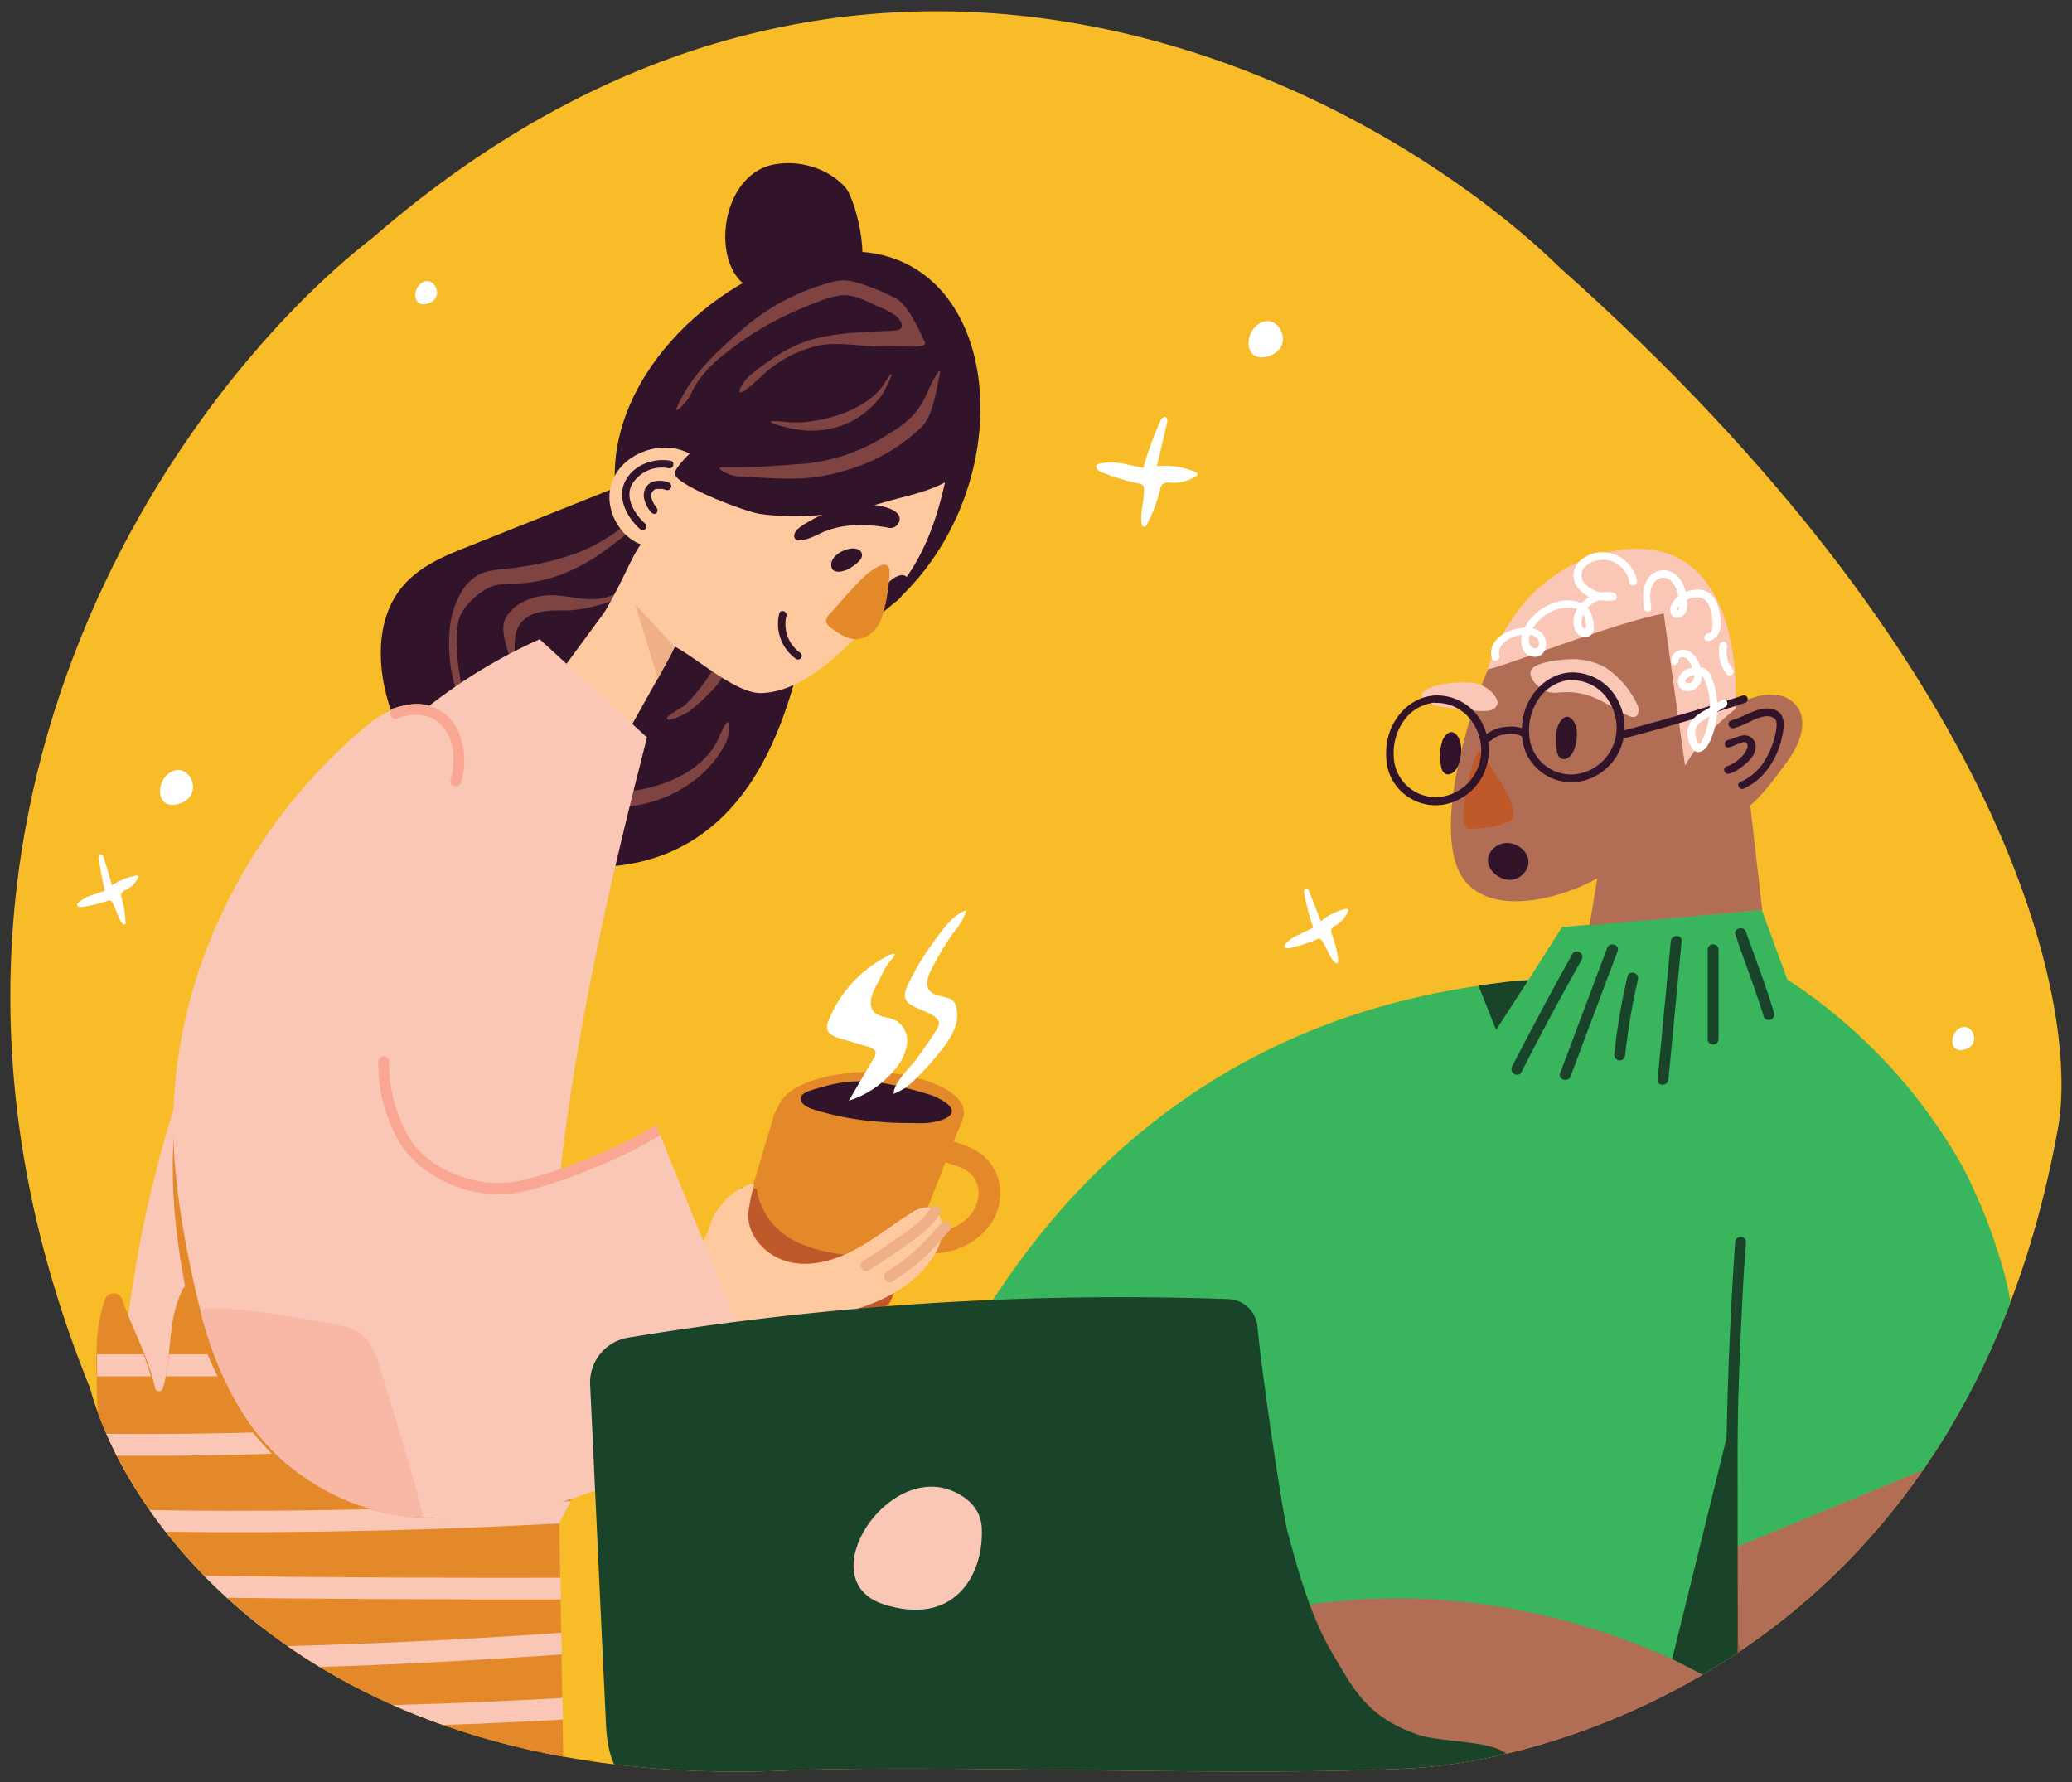 <svg id="Layer_1" data-name="Layer 1" xmlns="http://www.w3.org/2000/svg" xmlns:xlink="http://www.w3.org/1999/xlink" viewBox="0 0 612 526.4"><rect x="0" y="0" width="612" height="526.4" fill="#333333" stroke="none"/><defs>
  <style>
    .cls-1{fill:none;}.cls-2{fill:#f7bc28;}.cls-3{clip-path:url(#clip-path);}.cls-4{fill:#32142a;}.cls-5{fill:#7f4341;}.cls-6{fill:#e48929;}.cls-7{fill:#c05929;}.cls-8{fill:#ffc9a0;}.cls-9{fill:#fac7b7;}.cls-10{fill:#efb086;}.cls-11{fill:#f9a793;}.cls-12{fill:#f9b7a5;}.cls-13{fill:#39b55d;}.cls-14{fill:#b26d55;}.cls-15{fill:#194429;}.cls-16{fill:#a05744;}.cls-17{fill:#fff;}.cls-18{clip-path:url(#clip-path-2);}
    #clip-path, #bubble {
  		animation-name: organic;
  		animation-duration: 25s;
  		animation-iteration-count: infinite;
  		animation-timing-function: linear;
  		transform-origin: center;
  	}

  	@keyframes organic {
  		0% {
  		transform:scale(1, 1) rotate(0deg);
  		}
  		20% {
  			transform:scale(.97, .95) rotate(-5deg);
  		}
  		40% {
  			transform:scale(.95, .9) rotate(-20deg);
  		}
  		60% {
  			transform:scale(1, 1) rotate(-5deg);
  		}
  		80% {
  			transform:scale(.97, .95) rotate(5deg);
  		}
  		100% {
  			transform:scale(1, 1) rotate(0deg);
  		}
  	}

    #star1, #star2, #star3 {
  	animation-timing-function: ease-in-out;
  	animation-iteration-count: infinite;
  	animation-direction: alternate;
  	}

  	#star1 {
      animation-name: star1;
      animation-duration: 2.75s;
  	}

  	#star2 {
      animation-name: star1;
      animation-duration: 1.5s;
  	}

  	#star3 {
      animation-name: star1;
      animation-duration: 2.5s;
  	}

  	@keyframes star1 {
      0 {
        opacity: 0;
        width: 50px;
      }
  		15% {
        opacity: .25;
      }
  		50% {
  			opacity: 1;
  		}
  		85% {
        opacity: .25;
      }
      100% {
          opacity: 0;
          width: 35px;
      }
    }

  	@keyframes star2 {
      0 {
        opacity: 1;
        width: 35px;
      }
  		50% {
  			opacity: 0;
  			width: 75px;
  		}
      100% {
          opacity: 1;
          width: 35px;
      }
    }
  </style>
<clipPath id="clip-path">
  <path class="cls-1" d="M460.9,79.2C593.7,197.3,614.2,297.6,607.9,333,579.5,491.2,455.1,520.1,417.8,522.2c-49.2,2.7-128.2-.9-180.2.5-142.3,8.1-200-71.8-211-112.7-68-167.4,27.3-296.3,83.5-339.8C254.5-55.1,404.2,24,460.9,79.2Z"/></clipPath><clipPath id="clip-path-2"><path class="cls-1" d="M166.6,528l-1.3-78.3,3.9-7.4s-43.3,15.2-73-2c0,0-29-9.1-41.9-61.8,0,0-3.5,9.6-4.1,17.8,0,0-1.3,20.2-4.5,13.6,0,0-3.3-10.5-4.9-14.3l-12.2,1.1s.1,18.7.6,25.2c0,0,1.5,13.7.9,22.1l-.2,84Z"/></clipPath></defs><g id="characters">
  <path id="bubble" class="cls-2" d="M460.9,79.2C593.7,197.3,614.2,297.6,607.9,333,579.5,491.2,455.1,520.1,417.8,522.2c-49.2,2.7-128.2-.9-180.2.5-142.3,8.1-200-71.8-211-112.7-68-167.4,27.3-296.3,83.5-339.8C254.5-55.1,404.2,24,460.9,79.2Z"/><g id="characters-2"><g id="clipping-mask"><g class="cls-3"><path class="cls-4" d="M235.9,196.5c-4.8,19.4-13,39.2-29.5,50.5-15.3,10.5-36.1,11.7-53.2,4.4s-30.3-22.3-37-39.6c-5-13-6-29.2,3.5-39.5,5-5.4,12-8.3,18.9-11l44.8-17.9a4.67,4.67,0,0,1,6.2,1.2l46.7,44.2"/><path class="cls-5" d="M187.4,152.4a48.48,48.48,0,0,1-17.7,11.2,86.06,86.06,0,0,1-20.6,4.4c-2.8.3-5.6.6-8,1.9a14.11,14.11,0,0,0-4.9,5.1,27.25,27.25,0,0,0-3.5,13.3,44.91,44.91,0,0,0,9.8,30.1c8.7,10.9,21.8,18.7,35.8,19.9,14.3,1.2,29.5-5.9,36.1-18.9,1.3-2.6,2.1-11.3-2-1.7-4.6,10.7-18.6,16-30.1,16.2-13.1.2-25.7-6.6-34.3-16.1-4.3-4.7-10.2-10.3-11.8-16.4A49.36,49.36,0,0,1,135,192a30.89,30.89,0,0,1,.4-8.6c1-4.2,6.3-9,10.2-10.3,2.5-.8,5.2-.7,7.8-.8,9-.4,17.6-4.2,24.9-9.4,1.8-1.3,3.6-2.7,5.4-4.1a10.45,10.45,0,0,0,2.1-2.1,3,3,0,0,0,.2-2.9,1.78,1.78,0,0,0-2.4-.6c-.1,0-.1.1-.2.1Z"/><path class="cls-5" d="M152.5,196.1c-.5-4-1.3-9.1,1.6-12.4s8-3.5,12.1-3.4c5.1.2,13.7-2,18.6-4.5,4.2-2.1,5,.2,8.5-2.7,2.2-1.9-1-5-3.2-3.2-3.7,3.2-8.1,6.2-13,6.9-5.3.8-10.9-1.5-16.2-.9-4.4.5-8.8,2.3-11.3,6.2-2.7,4.1,1.2,10.9,1.8,15.5a2.22,2.22,0,0,0,2.2,2.2c1.2.1-.9-2.5-1.1-3.7Z"/><path class="cls-5" d="M206.9,207.3c4.7-4.5,5.6-5.3,8.6-11.1a2.38,2.38,0,0,0-.8-3.1c-1-.6-.9-1.1-1.5,0a57.83,57.83,0,0,1-10.8,15.1c-.9.8-6.2,3.4-5.3,4.2s6.1-1.9,7-2.7Z"/><path class="cls-6" d="M210.6,390c8.9,4.4,19.1,5.9,28.9,5.2,7.6-.5,19.6-1.4,23-9.6,7.2-17.5,14.4-36.7,21.7-54.6,2.3-5.6-3.8-9.1-8.1-10.9a52.91,52.91,0,0,0-24-3.3c-6.4.5-17.9,2.6-21.6,8.7l-1.9,3.8Z"/><path class="cls-7" d="M217.4,392.8l1.1.1c5.8.4,34.2,1.9,44.5-8.5l1.3-3.3Z"/><path class="cls-6" d="M278.3,343c1.7.5,3.3,1,4.9,1.6l.6.2a4.05,4.05,0,0,1,.9.5c.3.2.6.3.9.5l.4.3c.5.3-.3-.2.1.1a7.67,7.67,0,0,1,2.9,6.9c-.5,6-6,9.8-11.6,10.7-.6.1.4,0-.2,0l-.7.1h-2.6c-.2,0-1.1-.1-.8-.1a13.45,13.45,0,0,1-4.8-1.5,3.33,3.33,0,0,0-4.4,1.1,3.18,3.18,0,0,0,1.2,4.4,22.16,22.16,0,0,0,23.1-1.8c3.6-2.7,6.4-6.5,7-11a14.61,14.61,0,0,0-3.3-12.2c-3-3.5-7.7-4.9-12-6.2-3.9-1-5.6,5.2-1.6,6.4Z"/><path class="cls-7" d="M223.5,351.1a20.24,20.24,0,0,0,8.3,13.6c4.4,3.3,12,5.3,17.4,5.8-1.8,2.6-7,3.7-10.1,4.5a17.05,17.05,0,0,1-9.5-.1c-4.6-1.5-8-5.5-9.7-10a28.5,28.5,0,0,1-1-14.2"/><path class="cls-4" d="M182.5,149.8c-6.8-33.6,24.6-66,55.4-73.8,61.7-15.5,69.4,76.4,16.4,109.4-11.2,6.9-27-6.7-39.7-10.2s-24-12.4-29.4-24.4"/><path class="cls-4" d="M228.8,86.1c-19.7,2.8-19.1-33.8-.3-37.5,7.5-1.5,16.3,1.1,21.3,6.9,3.1,3.6,8.9,26.6.8,27.6C243.3,84,236,85,228.8,86.1Z"/><path class="cls-8" d="M178.4,181.1c-.5.9,8.9-3.7,9.2-2.8,2.3,6.1,7.4,10.2,13,13.4,6.1,3.5,17,13,24,13,15.5-.2,30.7-18.7,40.5-30.7,10.4-12.7,13.6-27.7,16.4-43.8.6-3.5.7-7.4-1.4-10.2a12.27,12.27,0,0,0-4.6-3.5c-16.8-8.5-37.8-3.6-53.2,7.2-13.8,9.8-23.9,23.6-33.4,37.6C186.1,165.5,184.2,171.1,178.4,181.1Z"/><path class="cls-8" d="M192.3,161.5c-8.5-.8-14.4-11-11.6-19s13-12.3,21-9.4,13,12.1,11.8,20.6"/><path class="cls-8" d="M165.3,198.8,186.5,170a3.17,3.17,0,0,1,1.9-1.5,2.92,2.92,0,0,1,2.1,1.1c5,4.6,10.4,10.1,9.9,16.9-.2,3.3-1.9,6.3-3.5,9.2l-12.3,22Z"/><path class="cls-9" d="M159.4,188.8C96,217.1,61.8,283.5,45.6,347.8c-6.2,24.4-9.1,48.7-11.1,73.7-.3,3.7-2.5,61.1-4.4,61.1,53.1.1,82.2-7.3,135.2-7.2-11.4-97.7,5.2-177.2,25.8-257.6Z"/><path class="cls-4" d="M284.5,118.5a17.3,17.3,0,0,0-1.4-3.1c-6-11.2-20.4-14.4-32.1-12.2-14.5,2.8-27.2,12.2-38.4,22.6-4.4,4.1-12.3,10.6-13.3,13.8s20.7,11.6,25.3,12.2c12.1,1.7,24.7.1,36.4-3.4,6-1.8,15-3.4,20.1-7.2C282.3,140.2,287.4,126.6,284.5,118.5Z"/><path class="cls-8" d="M189.5,412.9c4.4-10.6,15.6-17,26.8-19.8s22.9-3,34.1-5.8,22.5-9,27-19.5c1.8-4.2,1.1-10.9-3.5-11.2a8.48,8.48,0,0,0-4.8,1.7c-5.7,3.5-10.9,7.8-16.8,10.9s-12.8,5.1-19.3,3.5-12.2-7.4-12-14.1a49.22,49.22,0,0,1,1.7-8.5c.5-1.8-6.2,1.9-8,3.9s-3.7,4-4.5,6.6c-4.9,15.8-20.5,25.3-34.9,33.4"/><path class="cls-4" d="M190.6,154.7c-3-2.7-6.2-7.6-3.9-11.7a10.31,10.31,0,0,1,10.8-4.7c1.4.3,2-1.9.6-2.2-5-.9-10.8,1.1-13.3,5.8-2.8,5,.4,11,4.3,14.4,1,1,2.6-.6,1.5-1.6Z"/><path class="cls-4" d="M194.1,150.2c-.3-.4-.6-.9-.9-1.3a5.94,5.94,0,0,1-.4-.8c-.1-.2-.2-.3-.2-.5a2.35,2.35,0,0,1-.2-.8c.1.2,0-.1,0-.1v-.8a.37.37,0,0,1,.1-.3c0-.1,0-.1.1-.2h0c.1-.1.1-.2.2-.3s.2-.3.1-.1l.2-.2h0l.1-.1c.1-.1.2-.1.3-.2-.2.1,0,0,.1,0s.2-.1.3-.1h1.8l.3.1.7.2a1.17,1.17,0,0,0,.8-2.2c-.1,0-.1,0-.2-.1a7.79,7.79,0,0,0-3.7-.3,4,4,0,0,0-2.9,2,4.72,4.72,0,0,0-.3,3.7,9.18,9.18,0,0,0,1.9,3.5,1.25,1.25,0,0,0,1.6.3,1.44,1.44,0,0,0,.2-1.4Z"/><path class="cls-10" d="M256.6,375.2c3.1-1.9,6-3.9,9-6,4.4-3.1,9.1-6,12-10.7,1.1-1.8-1.7-3.4-2.8-1.6-2.7,4.3-7.3,7-11.3,9.8-2.8,2-5.7,3.9-8.6,5.7-1.7,1.1-.1,3.9,1.7,2.8Z"/><path class="cls-10" d="M263.5,378.5a68.3,68.3,0,0,0,9.2-6.8c2.7-2.5,5.2-5.4,7.7-8.2,1.4-1.5-.9-3.8-2.3-2.3-2.5,2.7-4.9,5.5-7.6,8a58.12,58.12,0,0,1-8.6,6.4c-1.7,1.2-.1,4,1.6,2.9Z"/><path class="cls-4" d="M273.4,331.7c-1.5.1-2.9,0-4.4,0-3.2,0-6.4-.1-9.6-.4a85.28,85.28,0,0,1-19.4-3.7c-1.8-.6-4-1.9-3.4-3.6.4-1,1.6-1.5,2.7-1.9,11.8-3.8,18.5-3.9,35.3,1.2,2.5.8,8.5,3.7,5.9,6.2a5.49,5.49,0,0,1-2.1,1.2A17.76,17.76,0,0,1,273.4,331.7Z"/><path class="cls-4" d="M244.1,156.8c5.5-2.2,12.2-2,18-1a2.73,2.73,0,0,0,3.5-1.8c.7-2-1.4-3.3-3.1-3.9-5-1.7-10.5-1.2-15.5.3a39.45,39.45,0,0,0-7.3,3.2c-1.5.9-5.4,2.7-5.1,4.9.4,3,7.5-.9,8.8-1.5Z"/><path class="cls-5" d="M223.3,141c11,.6,17.3.9,27.9-2.5a52.14,52.14,0,0,0,21.2-12.6c3.2-3.3,4.2-10.9,5.2-15.5.6-2.8-2.2,2-3.6,5.3-2.9,7-7,9.8-13.2,13.5a54.08,54.08,0,0,1-23.7,7.8c-6.4.4-11.9,1.1-23.6,1-2.9,0,1.7,2.5,4.6,2.7Z"/><path class="cls-5" d="M204,116.5c2.2-4.9,5.9-8.7,10.1-12a91.89,91.89,0,0,1,21.7-13c3.8-1.6,8-3.5,12.1-4.2,3.9-.7,8.2,1.7,11.6,3.3a23.76,23.76,0,0,1,5,2.6,5.46,5.46,0,0,1,1.8,2.4c.4,1.9-1.4,2-2.9,2.1-7.4.3-15.2.5-22.5,2.3s-13.3,6-19.2,10.7c-1,.8-3.9,4.3-3.1,5.1s6.9-5.3,7.9-6.1a36.06,36.06,0,0,1,13.2-7.1c6.6-2.2,14.8,0,21.7-.3,3.6-.2,12.8.8,11.8-1.2s-4.8-11-8.5-12.9a60.83,60.83,0,0,0-11.8-4.8,13.51,13.51,0,0,0-5.3-.5,34.47,34.47,0,0,0-4.6,1.2,64.85,64.85,0,0,0-23.3,12.8c-7.8,6.8-15.5,13.7-19.7,23.3C198.7,122.8,202.8,119.2,204,116.5Z"/><path class="cls-5" d="M231.8,126.1c10.9,3,21.7-.1,28.6-9.3.7-1,3.4-6.3,2.9-6.3s-2,2.7-2.7,3.7c-5.7,7.6-19.6,11.4-28.6,10.4-8-.8-3.1.8-.2,1.5Z"/><polygon class="cls-10" points="200.8 375.6 203.3 372.8 213.5 393.9 209 395.5 200.8 375.6"/><polygon class="cls-10" points="199.3 191.1 187.6 178.4 194.3 200.5 199.3 191.1"/><path class="cls-4" d="M251.6,162c-2.7.2-6.1,2.3-6.1,4.8,0,3.3,4.4,1.9,5.9.8,1.1-.8,3.1-2,3.2-3.5S253.3,161.9,251.6,162Z"/><path class="cls-4" d="M264.6,170.4c-2.4,1.2-4.8,4.4-3.8,6.8,1.3,3.1,4.8.1,5.8-1.6.7-1.1,2.1-3,1.6-4.5S266.1,169.6,264.6,170.4Z"/><path class="cls-6" d="M30.1,449.2c1.1-12.1-1.4-26.9-1.5-39-.1-9.8-.7-17.2,2.4-26.4a2.77,2.77,0,0,1,3.4-1.7,2.86,2.86,0,0,1,1.7,1.7c2.9,8.5,7.8,17.2,9.7,26.1a1.17,1.17,0,0,0,1.4,1,1.22,1.22,0,0,0,.9-.8c1.6-5.5,1.8-11.4,2.5-17.1a37.49,37.49,0,0,1,3.2-11.9,4.78,4.78,0,0,1,6.3-2.1,4.25,4.25,0,0,1,2.3,2.6l4.5,12.2a56.45,56.45,0,0,0,2.9,6.7,30.85,30.85,0,0,0,7.5,8.2c13.9,11.5,32.2,16.7,50.2,17.5s36-2.7,53.4-7.2l-15.7,30.8,1.3,78.3H29.9Z"/><path class="cls-6" d="M75.7,449c-5.2-11.6-11.9-32-14.8-42.8-6.3-23.3-11.3-47.2-9.5-71.3l4.7-8.7c17.4,38.5,36.7,79.2,72.4,101.8,1.7,1.1,3.5,2.2,4.5,3.9.9,1.5,29.3-1,29.4.8.5,5.6,1.8,10.7,3,17Z"/><path class="cls-9" d="M113.4,299.9c3.4-26.7,17.9-52.5,18.9-79.4.1-3.2,0-6.5-1.9-9.1-4.9-6.9-15.8-2.4-22.2,3-35.1,29.3-57.7,74.1-57,119.8.2,12.7,2.1,25.3,4.6,37.8C59.9,392.7,66,414.1,81,429c18.8,18.6,48.2,22.8,74,17.4s49.1-19.2,71.8-32.7q-16.2-40.05-32.4-79.9c-13.2,8.1-27,16.5-42.4,18-18.9,1.8-34.7-9.6-38.2-28.4A74.13,74.13,0,0,1,113.4,299.9Z"/><path class="cls-11" d="M117.3,212.2c3.9-1.4,8.2-1.7,11.7.8,3.1,2.1,4.6,6,4.9,9.6a21.67,21.67,0,0,1-.8,7.6,1.61,1.61,0,0,0,3.1.9,22.14,22.14,0,0,0-.8-15,13.23,13.23,0,0,0-10.1-7.9,18.48,18.48,0,0,0-9,1c-1.8.6-1,3.7,1,3Z"/><path class="cls-12" d="M59.3,387.7c-1.1-4.4,38.9,3.2,42.2,4,7,1.6,8.9,6.4,10.9,12.8,4.4,14.5,9,29,12.7,43.7C125.2,448.1,74.9,449.9,59.3,387.7Z"/><path class="cls-11" d="M193.8,332.3a134.18,134.18,0,0,1-19,9.4,136.13,136.13,0,0,1-18.6,6.4,32.9,32.9,0,0,1-18.4-.1c-6.8-2-13.3-6-17-12.1a43.79,43.79,0,0,1-5.9-22.3,1.6,1.6,0,1,0-3.2,0,48.27,48.27,0,0,0,4.8,21.1c3.4,7,9.1,11.8,16.2,14.9a35.81,35.81,0,0,0,21.2,2.5,118.69,118.69,0,0,0,18.6-6A136.72,136.72,0,0,0,195,335.3l-1.2-3Z"/><path class="cls-6" d="M257.6,168.4c-.4.3-.8.6-1.1.8-4.1,3.5-7.6,8-11.3,12a3.45,3.45,0,0,0-1.2,2.1c0,1,.9,1.8,1.8,2.4,3.2,2.3,6.9,4.7,11.2,1.6a10,10,0,0,0,3.5-5.1,46.31,46.31,0,0,0,2.2-13.3C262.8,165.4,259.7,167,257.6,168.4Z"/><path class="cls-13" d="M251.7,492.6S275.6,304,451.4,289.5l10-15.7,59-5,7.6,20.7s76.6,44.6,66.6,133.7L510.4,458v38.1Z"/><path class="cls-14" d="M520.5,268.8s-5.7-50.6-6.5-55.3c-1.7-9.1-3.2-25.2-7-33.6-5.8-12.8-21.6-19.3-35.2-15.8-15.5,3.9-26.3,19.7-32.3,33.6-5.6,12.9-18.1,51.9-5.6,63.8,9.3,8.9,28.2,3.4,37.9-2.1l-2.3,13.9Z"/><path class="cls-14" d="M508.6,214.7c.3-3.9,4-6.5,7.6-8a16.66,16.66,0,0,1,8.2-1.5,9,9,0,0,1,6.9,4.2,8.87,8.87,0,0,1,1,4.8c-.2,5-3.3,9.4-6.4,13.4-4.4,5.9-9.2,12.1-16.1,14.7"/><path class="cls-13" d="M510.4,458c-1.5-25.9-3-51.9-.3-77.8s3.8-69,17.9-90.7c19.1,11.6,46.4,41.1,54.9,61.8,8.3,20.1,15,34.3,11.7,71.9Z"/><path class="cls-15" d="M451.4,289.5l-9.5,14.7-5.2-13.1C436.6,291.2,446.9,289.5,451.4,289.5Z"/><path class="cls-7" d="M435.2,225a66.86,66.86,0,0,0-3,15.3,7.18,7.18,0,0,0,.7,3.8,1.47,1.47,0,0,0,.5.6,2.2,2.2,0,0,0,.8.1c3.7-.2,7.5-.4,10.9-1.9a3.27,3.27,0,0,0,1.5-1.1,2.87,2.87,0,0,0,.3-2.2c-1-6.3-5.5-10.6-8.6-16.7a1.41,1.41,0,0,0-1.8-.5,1,1,0,0,0-.5.6C435.7,223.6,435.5,224.3,435.2,225Z"/><path class="cls-14" d="M594.6,423.2a295.58,295.58,0,0,1-12,76.4c-4.5,15.6-9,44.6-22.3,55.4-12.5,10-32.2,2.1-45.1-3-17-6.7-34.2-11.7-51.2-18-22.1-8.2-55.4-13-79.8-10.9-11.9,1.1-16.8-7.6-28.6-6.4-2.1.2-4.5.4-6.2-.8a9.32,9.32,0,0,1-2.9-3.9l-5.8-11.5a9.88,9.88,0,0,1-1.5-5.3c.2-2.9,2.7-5.1,5.2-6.7,12.8-8.6,28.1-12.6,43.4-14.7,43-5.9,85.8,3.8,123.6,25.1.4-13.8.8-22.3,1.6-42Z"/><path class="cls-15" d="M419,512.4c6,2.1,21.8,1.7,25.9,5.6,4.3,4-32.4,5.5-36.9,6-35.4,3.3-70.8,5.4-106.3,6.8-33.8,1.3-70.1,5.5-103.6.4-13.7-2.1-18.4-8-19.1-21.7-1.6-33.5-3.1-67.1-4.7-100.6a13.43,13.43,0,0,1,11.1-13.8,892.85,892.85,0,0,1,177.4-11.4,8.93,8.93,0,0,1,8.6,8c1.6,16.8,7.6,55.8,8.8,60.3,3.4,12.7,7,25.8,13.8,37.1C400,499.3,404.1,507.3,419,512.4Z"/><path class="cls-4" d="M512,215.1a32.28,32.28,0,0,0,5.8-2.4c1.7-.7,4.2-1.8,6-.7,1.1.6,1,1.9.9,3a22.09,22.09,0,0,1-.8,3.7,24.88,24.88,0,0,1-3.2,6.8A16.33,16.33,0,0,1,514,231c-1.3.6-.2,2.5,1.1,1.9,5.5-2.5,9.1-7.7,10.8-13.4a32.9,32.9,0,0,0,.9-4.3,5.85,5.85,0,0,0-.7-4.1c-1.6-2.2-4.6-2.1-6.9-1.4-2.7.8-5.2,2.4-7.9,3.1a1.08,1.08,0,0,0-.7,1.4,1.3,1.3,0,0,0,1.4.9Z"/><path class="cls-4" d="M510.8,220.7a18,18,0,0,0,2.1-.8,7.6,7.6,0,0,0,1.1-.4c.2-.1.4-.1.6-.2l.2-.1s.3-.1.1,0h.7c.1,0,.3.1.1,0s.1.1.1.1h0l.2.2h0l.1.2c0,.1.1.2.1.3-.2-.3,0,.1,0,.1v.1c-.1-.2,0-.2,0,0v.4c0,.1-.1.2,0-.1v.1a.76.76,0,0,1-.1.4l-.1.2a5.74,5.74,0,0,1-.4.7l-.2.4-.1.1c-.2.2.2-.2,0,.1a15.38,15.38,0,0,1-1.2,1.3,4.35,4.35,0,0,1-.7.6l-.1.1-.1.1-.4.3a11.91,11.91,0,0,1-1.5.9l-.4.2c-.1,0-.2.1,0,0l-.2.1c-.2.1-.4.1-.6.2a1.14,1.14,0,1,0,.6,2.2h0a8.92,8.92,0,0,0,3.1-1.5,16.92,16.92,0,0,0,3.2-2.8,6.23,6.23,0,0,0,1.6-3.7,3.42,3.42,0,0,0-2.8-3.3c-1.9-.2-3.7,1-5.5,1.4a1.14,1.14,0,0,0-.8,1.4c0,.6.6.9,1.3.7Z"/><path class="cls-15" d="M449.4,316.6c5.7-11.2,11.6-22.2,17.8-33.2,1-1.8-1.8-3.4-2.8-1.6-6.1,10.9-12,22-17.8,33.2C445.7,316.9,448.5,318.5,449.4,316.6Z"/><path class="cls-15" d="M492.8,318.8l3.9-40.8c.2-2.1-3-2-3.2,0l-3.9,40.9c-.2,2,3,2,3.2-.1Z"/><path class="cls-15" d="M507.6,306.9V280.5a1.6,1.6,0,0,0-3.2,0v26.4a1.58,1.58,0,0,0,1.6,1.6A1.64,1.64,0,0,0,507.6,306.9Z"/><path class="cls-15" d="M480,311.7a190.5,190.5,0,0,1,3.8-22.4c.5-2-2.6-2.9-3.1-.9a184.17,184.17,0,0,0-3.9,23.2,1.58,1.58,0,0,0,1.6,1.6A1.56,1.56,0,0,0,480,311.7Z"/><path class="cls-15" d="M463.9,317.9l13.9-37c.7-1.9-2.4-2.8-3.1-.9l-13.9,37c-.7,1.9,2.4,2.8,3.1.9Z"/><path class="cls-15" d="M512.6,276.1c2.7,8,5.8,15.9,8.3,24a1.61,1.61,0,0,0,3.1-.9c-2.4-8.1-5.5-16-8.3-24C515,273.3,511.9,274.2,512.6,276.1Z"/><path class="cls-15" d="M513,456.9c-.2-23.4.3-46.9,1.5-70.2q.45-9.9,1.2-19.8c.1-2.1-3.1-2.1-3.2,0q-2.4,35-2.7,70.2c-.1,6.6-.1,14.6-.1,21.2l3.3-1.4Z"/><polygon class="cls-15" points="493.9 490 513.2 411.6 513.3 499.9 493.9 490"/><path class="cls-16" d="M513.2,498.7a37.2,37.2,0,0,1,8.2,5.9l-8.1-19.7Z"/><path class="cls-4" d="M460.3,214.1c-1,2.2-.8,5.1-.5,7.5.6,4.1,4.1,2.9,5.2-.3.9-2.6,1.3-6.1-.3-8.4S461.2,212,460.3,214.1Z"/><path class="cls-4" d="M426.1,218.6a14.69,14.69,0,0,0-.5,7.5c.6,4.1,4.1,2.9,5.2-.3.9-2.6,1.3-6.1-.3-8.4S427,216.6,426.1,218.6Z"/><path class="cls-4" d="M439.2,219.5c.7-.5,1.4-.9,2-1.4a6.25,6.25,0,0,1,2.2-1c2.2-.4,4.6-.7,6.5.7a1.1,1.1,0,0,0,1.1-1.9c-2.3-1.7-5.2-1.4-7.8-1a13,13,0,0,0-5.2,2.7,1.13,1.13,0,0,0-.4,1.5,1.28,1.28,0,0,0,1.6.4Z"/><path class="cls-9" d="M439.4,197.5c-.5,1.5,35.6-13.1,52-16.3l6.3,44.9a60.9,60.9,0,0,1,14.9-16.7s3.6-47.6-29.3-47.3C483.3,162.1,452,160.9,439.4,197.5Z"/><path class="cls-9" d="M458.9,204.6c.7,0,1.5-.1,2.2-.1a20.54,20.54,0,0,1,11.2,2.2c2.9,1.4,5.6,3.2,8.5,4.6,1,.5,2.2.9,2.9-.2a3.49,3.49,0,0,0-.1-3,26.68,26.68,0,0,0-9.5-11,19.71,19.71,0,0,0-9.5-2.4c-2.8,0-9.1.6-11.5,2.3-3,2.1,1,6.4,4.3,7.4A6.8,6.8,0,0,0,458.9,204.6Z"/><path class="cls-9" d="M436.6,202c-3-1-12.8-.3-15.5,1.8-2.5,1.8-.8,2.3,1.7,4.1,1,.7,5.3,1.2,6.5,1.3,10.7,1.4,12.1,1,13-1.3a1.18,1.18,0,0,0-.1-1c-.7-2.1-2.6-3.5-4.5-4.5C437.2,202.2,436.9,202.1,436.6,202Z"/><path class="cls-4" d="M424,205.4c-7.6.3-13.4,7-14.4,14.3-.5,4-.1,8.3,2.3,11.7a14.69,14.69,0,0,0,8.6,6c7.5,1.9,15.3-2.6,18.1-9.7A17.2,17.2,0,0,0,438,214a15,15,0,0,0-14-8.6,1.06,1.06,0,0,0-1,1.2,1.17,1.17,0,0,0,1,1,12.69,12.69,0,0,1,11.1,6,14.42,14.42,0,0,1,2.4,8,13.86,13.86,0,0,1-12.3,13.8,12.44,12.44,0,0,1-13.5-11.3v-.3a16.48,16.48,0,0,1,3.2-11.3,12.72,12.72,0,0,1,9.1-5A1.05,1.05,0,1,0,424,205.4Z"/><path class="cls-4" d="M464.1,198.6c-7.6.3-13.4,7-14.4,14.3-.5,4-.1,8.3,2.3,11.7a14.69,14.69,0,0,0,8.6,6c7.5,1.9,15.3-2.6,18.1-9.7a17,17,0,0,0-.6-13.6,15.22,15.22,0,0,0-14-8.7,1.22,1.22,0,0,0-1.1,1.3,1.17,1.17,0,0,0,1,1,12.69,12.69,0,0,1,11.1,6,15.28,15.28,0,0,1,2.4,8,13.86,13.86,0,0,1-12.3,13.8,12.44,12.44,0,0,1-13.5-11.3v-.3a16.48,16.48,0,0,1,3.2-11.3,12.72,12.72,0,0,1,9.1-5A1.1,1.1,0,1,0,464.1,198.6Z"/><path class="cls-4" d="M480.4,217.9c11.8-3.1,23.4-6.5,35-10.3a1.14,1.14,0,0,0-.6-2.2c-11.5,3.8-23.2,7.2-35,10.3a1.19,1.19,0,0,0-.7,1.5,1.21,1.21,0,0,0,1.3.7Z"/><path class="cls-17" d="M442.9,193.6c-1.4-5.7,11.3-8.6,11.7-3.7.1,1.5-1.3,2.2-2.4,1-1.2-1.4-.3-3.6.4-5a13,13,0,0,1,5.3-5.1,11.22,11.22,0,0,1,7.4-1.1,3.5,3.5,0,0,1,2.8,3c.2.6.9,4.1-.5,2.7-.8-.8-.4-2.6-.1-3.5a7.61,7.61,0,0,1,8.7-4.8V175a9.15,9.15,0,0,1-7.9-2.4c-2.2-2.4-1.1-5.1,1.5-6.4a8,8,0,0,1,11.5,5.9c.3,1.4,2.5.8,2.2-.6-1.4-7.3-10.4-11.1-16.4-6.2a5.77,5.77,0,0,0-1.2,8.1c.1.2.3.3.4.5,2.5,3,6.6,3.9,10.4,3.4,1.1-.2,1-1.9,0-2.2-5.8-1.5-13.3,3.9-11.7,10.3a3.58,3.58,0,0,0,2.6,2.7,2.56,2.56,0,0,0,3.1-1.9h0a9.88,9.88,0,0,0-.7-4.8,5.65,5.65,0,0,0-3.2-3.4c-6.5-2.5-14.4,2.3-16.9,8.3-1.2,2.9-.7,7.5,3.3,7.7,3,.1,4.1-3.2,3.1-5.6-1.6-3.7-6.5-3.3-9.7-2.3-3.6,1.1-7,4.1-6,8.3a1.22,1.22,0,0,0,2.3-.8Z"/><path class="cls-17" d="M487.7,179.6c-.3-2.8-.9-6.8,2-8.6a3.35,3.35,0,0,1,3.9.6,6.94,6.94,0,0,1,2,4.1c.1.7.2,1.5.3,2.3,0,.6.3,1.6-.2,2.1s-.1-.6,0-.8a4,4,0,0,1,1.4-1.5c2.3-1.6,5.9-2.3,7.5.6a11.86,11.86,0,0,1,1.1,4.2c.1,1.2.6,4.3-1.2,4.5-1.4.1-1.5,2.4,0,2.2,2.4-.3,3.6-2.4,3.7-4.6a16.67,16.67,0,0,0-1.1-6.6,6.1,6.1,0,0,0-4.6-3.9,9.14,9.14,0,0,0-6.6,1.8c-1.5,1.1-3.4,3.5-2.2,5.5s3.9.7,4.4-1.1a8.31,8.31,0,0,0,.1-3.5,11.08,11.08,0,0,0-.8-3.6,7.19,7.19,0,0,0-4.6-4.7,5.52,5.52,0,0,0-6.2,2.6c-1.6,2.5-1.4,5.6-1,8.4,0,1.4,2.3,1.4,2.1,0Z"/><path class="cls-17" d="M495.8,195c-.1-.5.6-.9,1-.9a1.91,1.91,0,0,1,1.6.6,7.2,7.2,0,0,1,1.5,2.7c.4,1.1.8,2.7.1,3.7a1.57,1.57,0,0,1-1.9.6c-1.3-.9,1.2-2.1,1.9-2.2,1.2-.2,2.5-.5,3.2.7a17.8,17.8,0,0,1,1.8,7.2,21.2,21.2,0,0,1-.7,7.1,19.57,19.57,0,0,1-1.2,3.4c-.3.7-1.1,2.7-1.7,1.3a6.27,6.27,0,0,1-.6-3.8,5.1,5.1,0,0,1,2.2-2.6c2.1-1.5,4.5-2.7,6.7-4.1,1.2-.8.1-2.7-1.1-1.9l-5,3a14.08,14.08,0,0,0-3.7,2.7c-2,2.3-1.8,5.8-.2,8.4a2.19,2.19,0,0,0,2.9,1c1.3-.6,2-2,2.6-3.2a24.28,24.28,0,0,0,2-9.6,22.57,22.57,0,0,0-1.9-9.6,3.73,3.73,0,0,0-3-2.4,7.87,7.87,0,0,0-4.5.8c-2.1,1.1-3.3,4.4-.8,5.8,2.1,1.2,4.8-.3,5.4-2.5.8-2.8-.7-7.2-3.2-8.7s-6,.1-5.5,3.2c0,1.3,2.2.7,2.1-.7Z"/><path class="cls-17" d="M511.8,197.6a13,13,0,0,1-1-1.5,5.23,5.23,0,0,1-.6-1.6,5,5,0,0,1-.2-1.7v-1.5c0,.1,0-.3.1-.3a1.23,1.23,0,0,0-.8-1.4,1.14,1.14,0,0,0-1.4.8,10.78,10.78,0,0,0,2.2,8.8,1.22,1.22,0,0,0,1.6,0h0a1.35,1.35,0,0,0,.1-1.6Z"/><path class="cls-9" d="M290,451.6c.5,14-8.5,28.9-29.1,22.2-21.8-7.1,1.4-42.6,21.2-33.1C287.6,443.3,289.9,447.3,290,451.6Z"/><g class="cls-18"><path class="cls-9" d="M28.6,493.2c36.5.2,73.1-.7,109.6-2.8,10.2-.6,20.5-1.2,30.7-2a3.2,3.2,0,1,0,0-6.4c-36.5,2.7-73,4.2-109.6,4.7-10.3.1-20.5.1-30.8.1-4.1,0-4.1,6.4.1,6.4Z"/><path class="cls-9" d="M25.1,471.3c38.3.7,76.5,1,114.8,1.1H172c4.1,0,4.2-6.5,0-6.4q-57.45.15-114.8-.6c-10.7-.1-21.4-.3-32.1-.5-4.2-.1-4.2,6.3,0,6.4Z"/><path class="cls-9" d="M15.8,451.7q62.85,1.95,125.6-.6c11.7-.5,23.5-1.1,35.2-1.8,4.1-.3,4.1-6.7,0-6.4q-62.7,3.9-125.6,3.2c-11.8-.1-23.5-.4-35.3-.8-4.1-.1-4.1,6.3.1,6.4Z"/><path class="cls-9" d="M12,429.6q39,1,78.1-.6c4.1-.2,4.2-6.6,0-6.4q-39,1.5-78.1.6C7.8,423.1,7.8,429.5,12,429.6Z"/><path class="cls-9" d="M17.6,406.5H85.5c4.1,0,4.2-6.5,0-6.5H17.6C13.5,400.1,13.5,406.5,17.6,406.5Z"/><path class="cls-9" d="M25.1,528c38.3.7,76.5,1,114.8,1.1H172c4.1,0,4.2-6.5,0-6.4q-57.45.15-114.8-.6c-10.7-.1-21.4-.3-32.1-.5-4.2-.1-4.2,6.3,0,6.4Z"/><path class="cls-9" d="M15.8,509.7q62.85,1.95,125.6-.6c11.7-.5,23.5-1.1,35.2-1.8,4.1-.3,4.1-6.7,0-6.4q-62.7,3.9-125.6,3.2c-11.8-.1-23.5-.4-35.3-.8-4.1-.2-4.1,6.2.1,6.4Z"/></g><path class="cls-4" d="M440.9,250.8c-4.8,4.9,3.7,12.1,8.6,7.7C455.6,253.2,446.2,245.4,440.9,250.8Z"/><path class="cls-4" d="M230.2,181.1a12.68,12.68,0,0,0,4.9,13.5,1.1,1.1,0,1,0,1.1-1.9,10.42,10.42,0,0,1-3.9-10.9,1.13,1.13,0,0,0-.9-1.3.93.93,0,0,0-1.2.6Z"/></g></g></g></g><g id="smoke"><path class="cls-17" d="M262.9,283.9c-1.8,2-2.6,4.7-4,7.1s-2.6,5.7-.8,7.8c1.6,1.8,4.5,1.5,6.6,2.7a6.84,6.84,0,0,1,3.2,6.8,14.39,14.39,0,0,1-3.2,7.1,29.21,29.21,0,0,1-14,9.7l7.4-12.6a2.27,2.27,0,0,0,.5-1.8c-.2-.8-1.2-1.2-2-1.5l-8.5-2.5c-1.6-.5-3.5-1.2-3.8-2.9a4.49,4.49,0,0,1,.4-2.3,36.65,36.65,0,0,1,16.1-18.4S266.9,279.4,262.9,283.9Z"/><path class="cls-17" d="M281.9,275.1a69.08,69.08,0,0,0-5.4,8.6c-1.1,2.1-3.4,5.6-2.4,8.1,1.4,3.4,6.9,1.6,8.1,4.9,1.8,5-1.2,9.7-4.2,13.5a80.89,80.89,0,0,1-6.7,7.6,39.2,39.2,0,0,1-3.7,3.4c-.4.3-3.8,2.1-3.7,1.8.4-3.8,4.9-7.5,7-10.5s4.3-5.9,6.1-9c1.6-2.8-2.8-4.3-4.6-5.1-3.8-1.7-6.6-2.6-4.3-7.4a76.61,76.61,0,0,1,7.3-12.3c2.4-3.2,5.8-8.6,10-9.8a17.12,17.12,0,0,1-2.9,5.5Z"/></g><g id="dot1"><path class="cls-17" d="M49.3,228.9c-3.5,3.3-2.6,10.2,3.3,8.6C61.4,235,55.3,223.3,49.3,228.9Z"/></g><g id="dot2"><path class="cls-17" d="M124,84c-2.3,2.2-1.7,6.8,2.2,5.7C132,88.1,127.9,80.3,124,84Z"/></g><g id="star2"><path class="cls-17" d="M337.7,138.2a99,99,0,0,1,5-13.8c.3-.7,1-1.5,1.6-1.2s.6,1.2.4,1.8c-1,4.2-2,8.5-3,12.7a23.09,23.09,0,0,1,11.6,1.8.55.55,0,0,1,.3.8c0,.1-.1.2-.2.3a12.91,12.91,0,0,1-7.4,2,3.21,3.21,0,0,0-2.7.5,3.29,3.29,0,0,0-.7,1.6,43,43,0,0,1-4,10.5.78.78,0,0,1-1,.3.55.55,0,0,1-.3-.5c-.7-3.3.7-7,.6-10.5a2,2,0,0,0-.3-1.1,1.61,1.61,0,0,0-1.3-.6,68.5,68.5,0,0,1-10.9-3.3c-1-.4-2.1-1.4-1.4-2.2a1.88,1.88,0,0,1,.9-.4,18.85,18.85,0,0,1,6.7,0Z"/></g><g id="dot3"><path class="cls-17" d="M370.9,96.4c-3.6,3.4-2.7,10.6,3.5,8.9C383.5,102.7,377.1,90.6,370.9,96.4Z"/></g><g id="star3"><path class="cls-17" d="M387.9,274a69.52,69.52,0,0,1-2.7-10.2c-.1-.6,0-1.3.5-1.4s.8.5,1,.9c1.1,2.9,2.3,5.8,3.4,8.8a18,18,0,0,1,7.6-3.7c.2,0,.5.1.5.4v.3a9.17,9.17,0,0,1-3.6,4.2c-.6.4-1.3.7-1.4,1.4a3,3,0,0,0,.2,1.3,30.39,30.39,0,0,1,1.9,7.9.63.63,0,0,1-.5.6.6.6,0,0,1-.4-.1c-1.8-1.6-2.4-4.5-3.9-6.5-.1-.2-.4-.4-.6-.6a1.16,1.16,0,0,0-1,.2,50.68,50.68,0,0,1-7.8,2.5c-.7.2-1.8,0-1.7-.7a2.09,2.09,0,0,1,.4-.6,10.9,10.9,0,0,1,4-2.7Z"/></g><g id="dot6"><path class="cls-17" d="M578,304.3c-2.3,2.2-1.7,6.8,2.2,5.7C586,308.4,582,300.6,578,304.3Z"/></g><g id="star1"><path class="cls-17" d="M31,263.1a81,81,0,0,1-1.8-9.6c0-.5.1-1.2.5-1.2s.7.5.9.9c.9,2.8,1.7,5.6,2.5,8.3a17.8,17.8,0,0,1,7.3-2.9.55.55,0,0,1,.5.3.37.37,0,0,1-.1.3,7.85,7.85,0,0,1-3.6,3.6,2.36,2.36,0,0,0-1.4,1.2,2.46,2.46,0,0,0,.1,1.2,30.91,30.91,0,0,1,1.2,7.4.47.47,0,0,1-.5.5c-.1,0-.3-.1-.3-.2-1.5-1.6-1.9-4.3-3.1-6.3a2.65,2.65,0,0,0-.5-.6,1.18,1.18,0,0,0-1,.1,47,47,0,0,1-7.4,1.8c-.7.1-1.7-.2-1.5-.8a1,1,0,0,1,.4-.5,10.69,10.69,0,0,1,3.9-2.2Z"/></g></svg>
